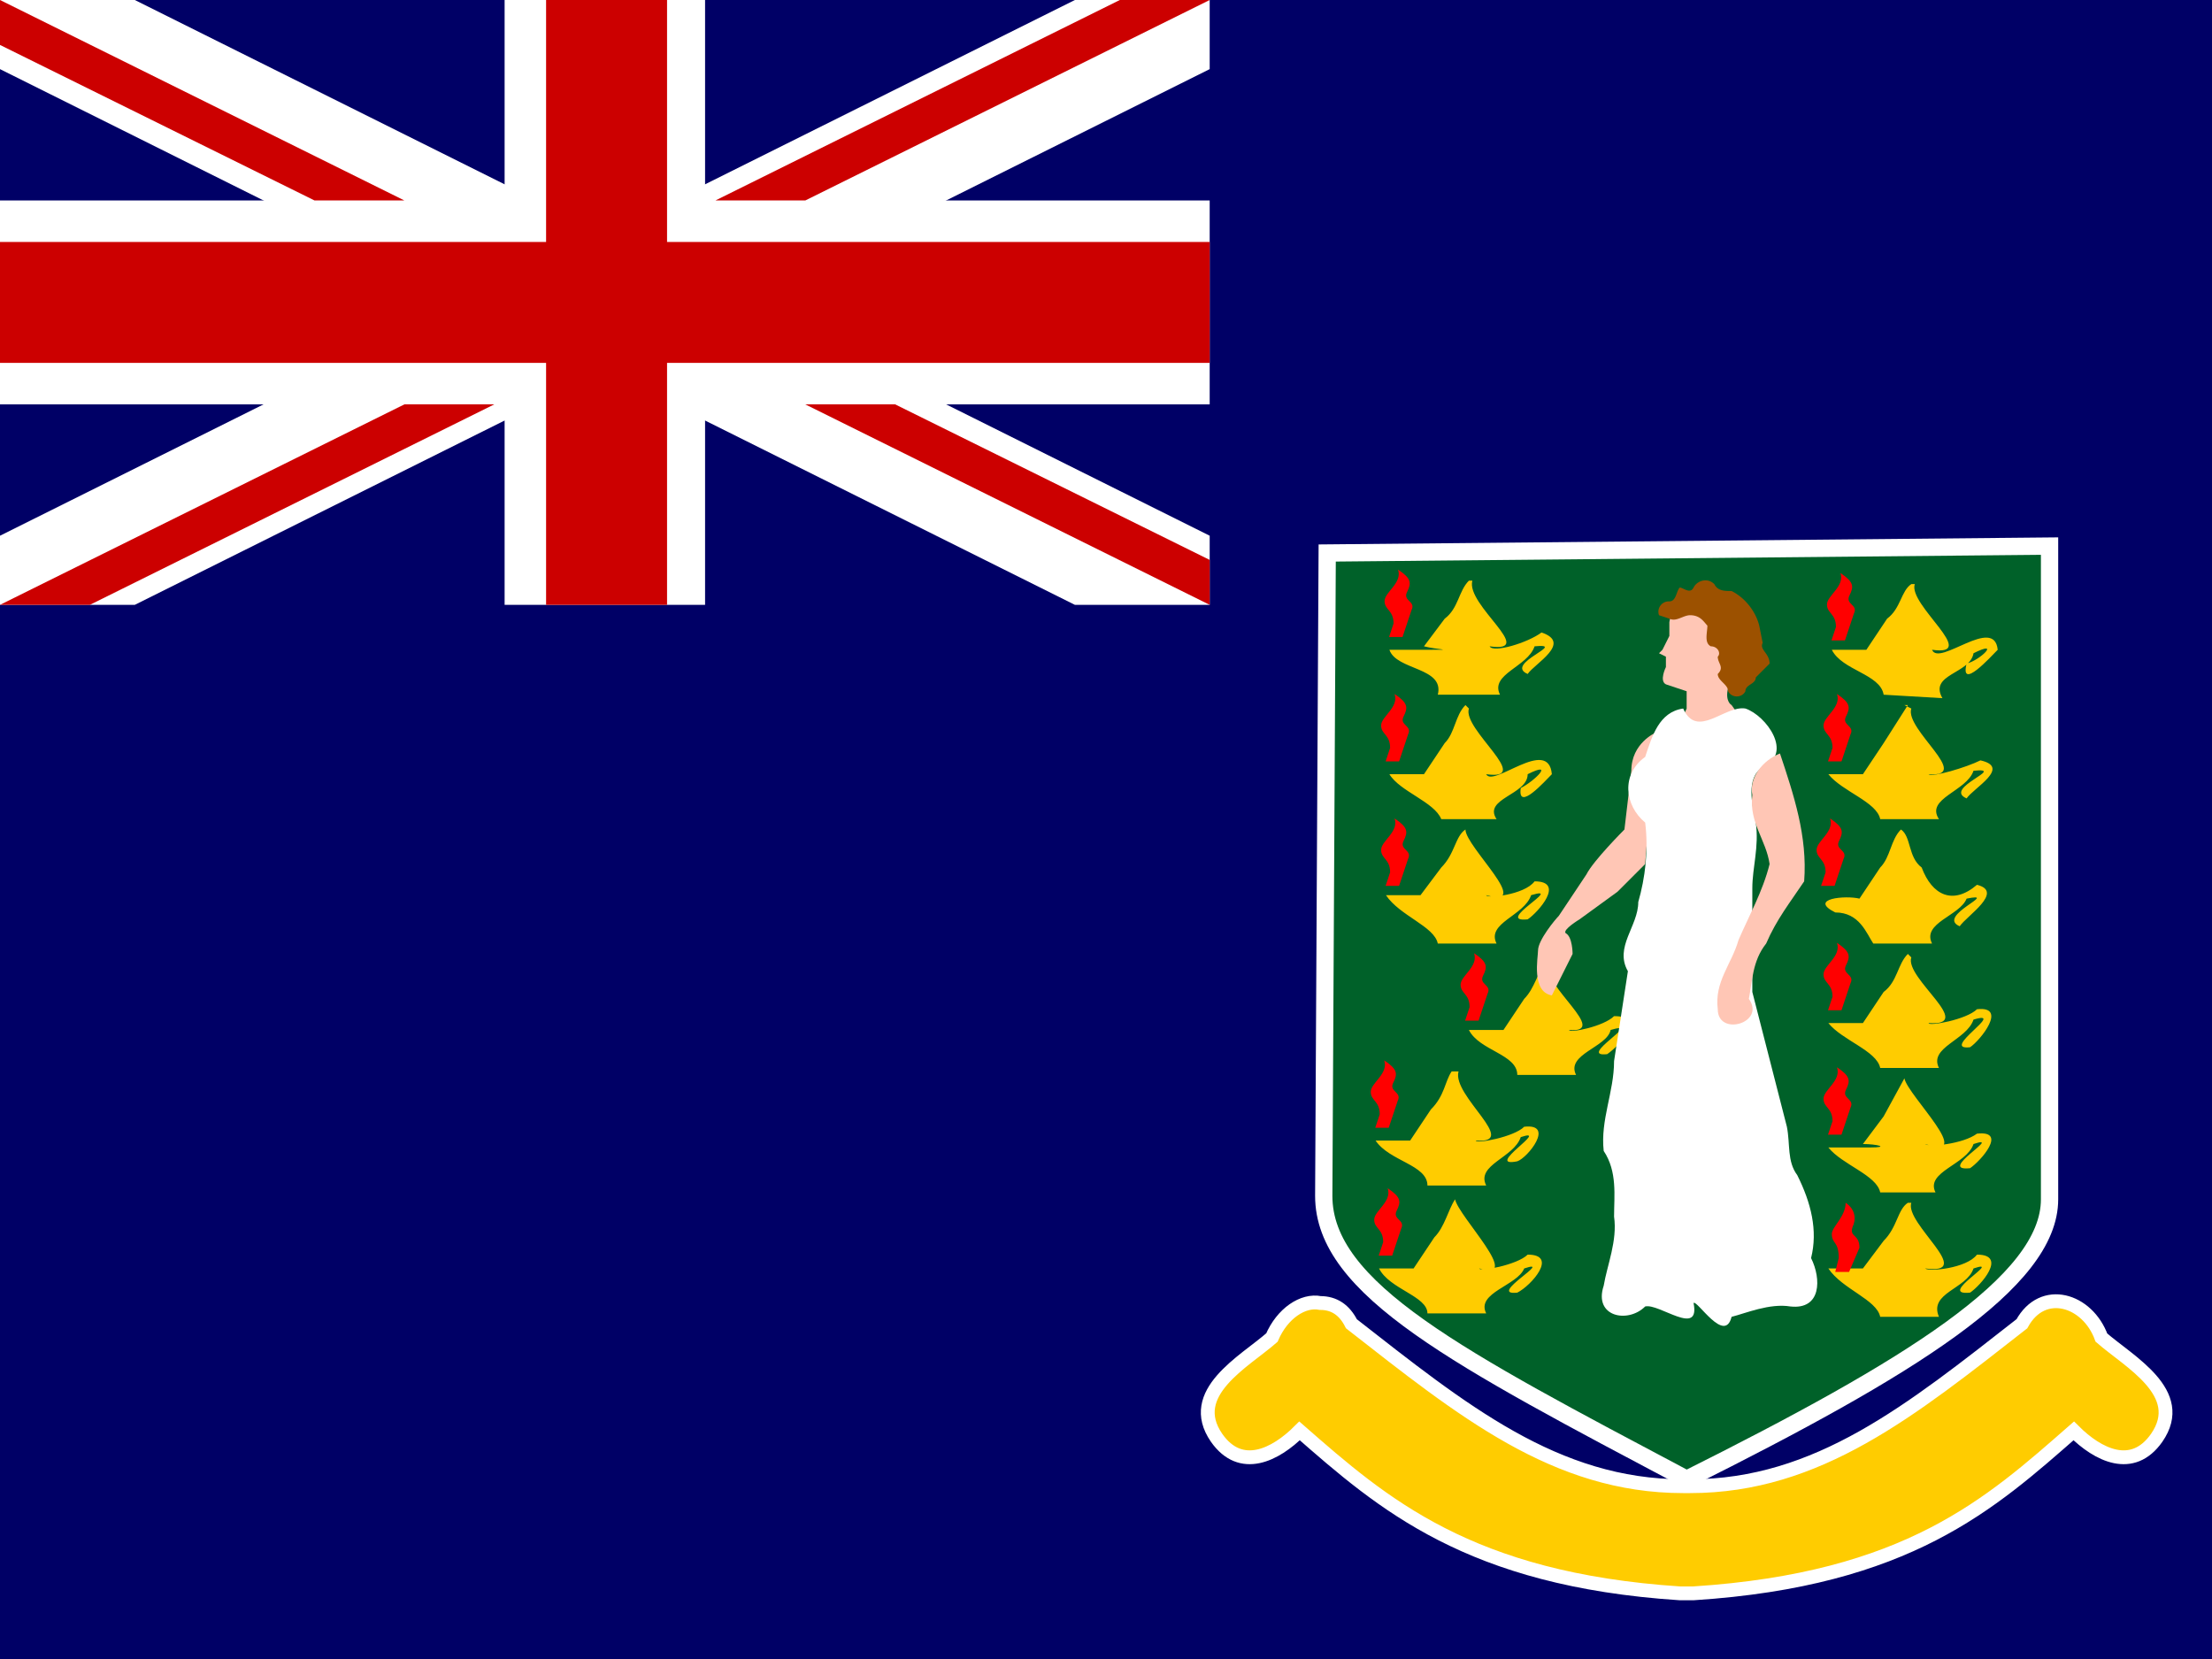 <svg xmlns="http://www.w3.org/2000/svg" xmlns:xlink="http://www.w3.org/1999/xlink" viewBox="0 0 640 480"><defs><linearGradient id="a" gradientUnits="userSpaceOnUse"><stop offset="0" stop-color="red"/><stop offset="1" stop-color="#ff0"/></linearGradient><linearGradient id="b" x1="-28.4" x2="-35.2" y1="188.9" y2="187.9" xlink:href="#a"/><linearGradient id="d" x1="-28.4" x2="-35.2" y1="189.9" y2="188.9" xlink:href="#a"/><linearGradient id="e" x1="-31.7" x2="-38.5" y1="190.7" y2="189.7" xlink:href="#a"/><linearGradient id="f" x1="-28.4" x2="-35.2" y1="191.7" y2="190.7" xlink:href="#a"/><linearGradient id="g" x1="-28.5" x2="-35.3" y1="192.5" y2="191.5" xlink:href="#a"/><linearGradient id="h" x1="-28.5" x2="-35.3" y1="193.5" y2="192.5" xlink:href="#a"/><linearGradient id="i" x1="-31.7" x2="-38.5" y1="193.4" y2="192.4" xlink:href="#a"/><linearGradient id="j" x1="-31.7" x2="-38.5" y1="192.5" y2="191.5" xlink:href="#a"/><linearGradient id="k" x1="-31.7" x2="-38.5" y1="191.7" y2="190.7" xlink:href="#a"/><linearGradient id="l" x1="407.3" x2="398.3" y1="392.9" y2="391.6" xlink:href="#a"/><linearGradient id="m" x1="-31.7" x2="-38.5" y1="189.8" y2="188.8" xlink:href="#a"/><linearGradient id="n" x1="-29" x2="-35.8" y1="190.7" y2="189.7" xlink:href="#a"/><path id="c" d="M66 171l2-6c1-2-2-2-1-4s1-3-2-5c1 3-3 5-3 7s2 2 2 5l-1 3z"/></defs><g fill="#006"><path d="M0 0h640v480H0z"/><path fill-rule="evenodd" d="M0 0h234v175H0z"/></g><g fill="#fff"><path d="M0 0v20l311 155h39v-20L39 0zm350 0v20L39 175H0v-20L311 0z"/><path d="M146 0v175h58V0zM0 58v59h350V58z"/></g><path fill="#c00" d="M0 70v35h350V70zM158 0v175h35V0zM0 175l117-58h26L26 175zM0 0l117 58H91L0 13zm207 58L324 0h26L233 58zm143 117l-117-58h26l91 45z"/><path fill="#006129" fill-rule="evenodd" stroke="#fff" stroke-width="5" d="M384 160l209-2v189c0 24-41 49-105 81-66-35-105-55-105-82z"/><path fill="#fc0" d="M552 348c-3 2-3 7-7 11l-6 8h2-12c4 6 14 9 15 14h17c-3-7 8-8 10-14 9-3-11 8-1 7 3-2 11-11 2-11-3 4-14 5-15 4 15 2-6-13-4-19zm-131-1c-2 3-3 8-6 11l-6 9h2-12c3 6 14 8 14 13h17c-3-6 9-8 11-13 9-3-11 8-2 7 4-2 12-11 3-11-3 3-14 5-14 4 13 4-6-15-7-20zm130-35l-6 11-6 8c4 0 8 1 2 1h-12c4 5 14 8 15 13h16c-3-6 9-8 11-14 9-3-11 8-1 7 3-2 11-11 2-10-4 3-14 4-15 3 15 5-5-14-6-19zm-131-2c-2 3-2 7-6 11l-6 9h2-12c4 6 15 7 15 13h17c-3-6 8-8 10-14 9-3-11 9-1 7 3-1 11-11 2-10-3 3-14 5-14 4 13 1-7-13-5-20h-1zm27-31c-2 2-3 7-6 10l-6 9h2-12c3 6 14 7 14 13h17c-3-6 9-8 10-13 10-3-10 8-1 7 3-2 12-11 2-11-3 3-13 5-13 4 12 1-8-13-6-19zm105-3c-3 3-3 8-7 11l-6 9h2-12c4 5 14 8 15 13h17c-3-6 8-8 10-14 10-3-10 9-1 8 3-2 11-12 2-11-3 3-14 5-14 4 14 1-7-13-5-19zm-2-36c-3 3-3 8-6 11l-6 9c-4-1-15 0-7 4 7 0 9 6 11 9h17c-3-6 8-8 10-13 10-2-9 5-2 8 2-3 13-10 5-12-7 6-13 3-16-5-4-3-3-9-6-11zm-126 0c-3 2-3 7-7 11l-6 8h2-12c4 6 14 9 15 14h17c-3-6 8-8 10-14 10-3-11 8-1 7 3-2 11-11 2-11-3 4-14 5-14 4 14 4-6-14-6-19zm128-36l-7 11-6 9h1-11c4 5 14 8 15 13h17c-4-6 8-8 10-14 10-1-9 5-2 8 2-3 13-9 4-11-4 2-14 5-15 4 13 1-7-13-5-19l-2-1zm-128 0c-3 3-3 8-6 11l-6 9h1-11c3 5 13 8 15 13h16c-4-6 9-7 9-13 8-4 2 2-2 4-1 7 7-2 9-4-1-11-17 4-19 0 14 2-7-13-5-19zm129-35c-3 2-3 7-7 10l-6 9h2-12c3 6 14 7 15 13l17 1c-4-7 8-7 9-13 8-4 2 2-2 3-2 8 7-2 9-4-1-10-17 5-19 0 14 2-7-13-5-19zm-128-1c-3 3-3 8-7 11l-6 8c4 1 9 1 2 1h-12c2 6 16 5 14 13h18c-3-6 8-8 10-14 10-1-9 5-2 8 2-3 13-9 4-12-4 3-14 6-15 4 14 2-7-12-5-19z"/><g fill-rule="evenodd"><use fill="url(#b)" transform="matrix(1.3 0 0 1.3 317 141)" xlink:href="#c"/><use fill="url(#d)" transform="matrix(1.3 0 0 1.3 316 104)" xlink:href="#c"/><use fill="url(#e)" transform="matrix(1.3 0 0 1.3 447 70)" xlink:href="#c"/><use fill="url(#f)" transform="matrix(1.3 0 0 1.3 319 34)" xlink:href="#c"/><use fill="url(#g)" transform="matrix(1.3 0 0 1.3 319 -2)" xlink:href="#c"/><use fill="url(#h)" transform="matrix(1.3 0 0 1.3 320 -38)" xlink:href="#c"/><use fill="url(#i)" transform="matrix(1.3 0 0 1.3 448 -37)" xlink:href="#c"/><use fill="url(#j)" transform="matrix(1.3 0 0 1.3 447 -2)" xlink:href="#c"/><use fill="url(#k)" transform="matrix(1.3 0 0 1.3 445 34)" xlink:href="#c"/><path fill="url(#l)" d="M535 368l3-7c0-4-3-3-2-6 1-2 1-5-2-7 0 4-4 7-4 9 0 3 2 2 2 7l-1 4z"/><use fill="url(#m)" transform="matrix(1.3 0 0 1.3 447 106)" xlink:href="#c"/><use fill="url(#n)" transform="matrix(1.3 0 0 1.3 342 73)" xlink:href="#c"/><path fill="#ffc6b5" d="M479 212s-7 3-7 11l-2 17s-9 9-11 13l-8 12c-1 1-6 7-6 10 0 2-2 12 4 13l6-12s0-5-2-6c-1-1 4-4 4-4l11-8 8-8zm4-32v4l-2 4-1 1 2 1v3s-2 4 0 5l6 2v5l-4 9 22-3-5-7s-2-1-1-5l-1-22-15-2z"/></g><path fill="#9c5100" d="M483 179c2 1 4-1 6-1 3 0 4 2 5 3 0 2-1 5 1 6 2 0 3 2 2 3 0 2 2 3 0 5 0 2 3 3 3 5 1 2 4 2 5 0 0-2 3-2 3-4l4-4c0-3-3-4-2-6l-1-5c-1-4-4-8-8-10-2 0-4 0-5-2-2-2-5-1-6 1s-3 0-4 0c-1 1-1 4-3 4a3 3 0 00-3 4z"/><g fill-rule="evenodd"><path fill="#fff" d="M487 205c4 9 12-1 18 0 6 2 14 13 5 17-5 3-3 11-2 16 1 7-1 13-1 19v30l10 39c1 5 0 10 3 14 4 8 6 16 4 24 3 6 3 15-6 14-6-1-13 2-17 3-2 8-10-5-11-4 2 10-10 0-14 1-5 5-15 3-12-6 1-6 4-13 3-20 0-6 1-13-3-19-1-9 3-17 3-26l4-26c-4-7 3-13 3-20 2-7 3-15 2-23-6-5-7-14 0-19 2-6 4-13 11-14z"/><path fill="#ffc6b5" d="M515 218c4 12 8 24 7 37-4 6-8 11-11 18-4 5-4 11-5 16 5 7-9 11-9 3-1-8 4-13 6-20 3-7 7-14 9-22-1-7-6-12-5-20-1-5 3-10 8-12z"/></g><path fill="#fc0" stroke="#fff" stroke-width="4" d="M382 377c-5-1-11 3-14 10-8 7-25 16-16 29 7 10 17 5 24-2 24 21 49 43 110 47h4c62-4 86-26 110-47 7 7 17 12 24 2 9-13-8-22-16-29-4-11-17-15-23-4-32 25-59 47-96 47h-1-1c-37 0-64-22-96-47-2-4-5-6-9-6z"/></svg>